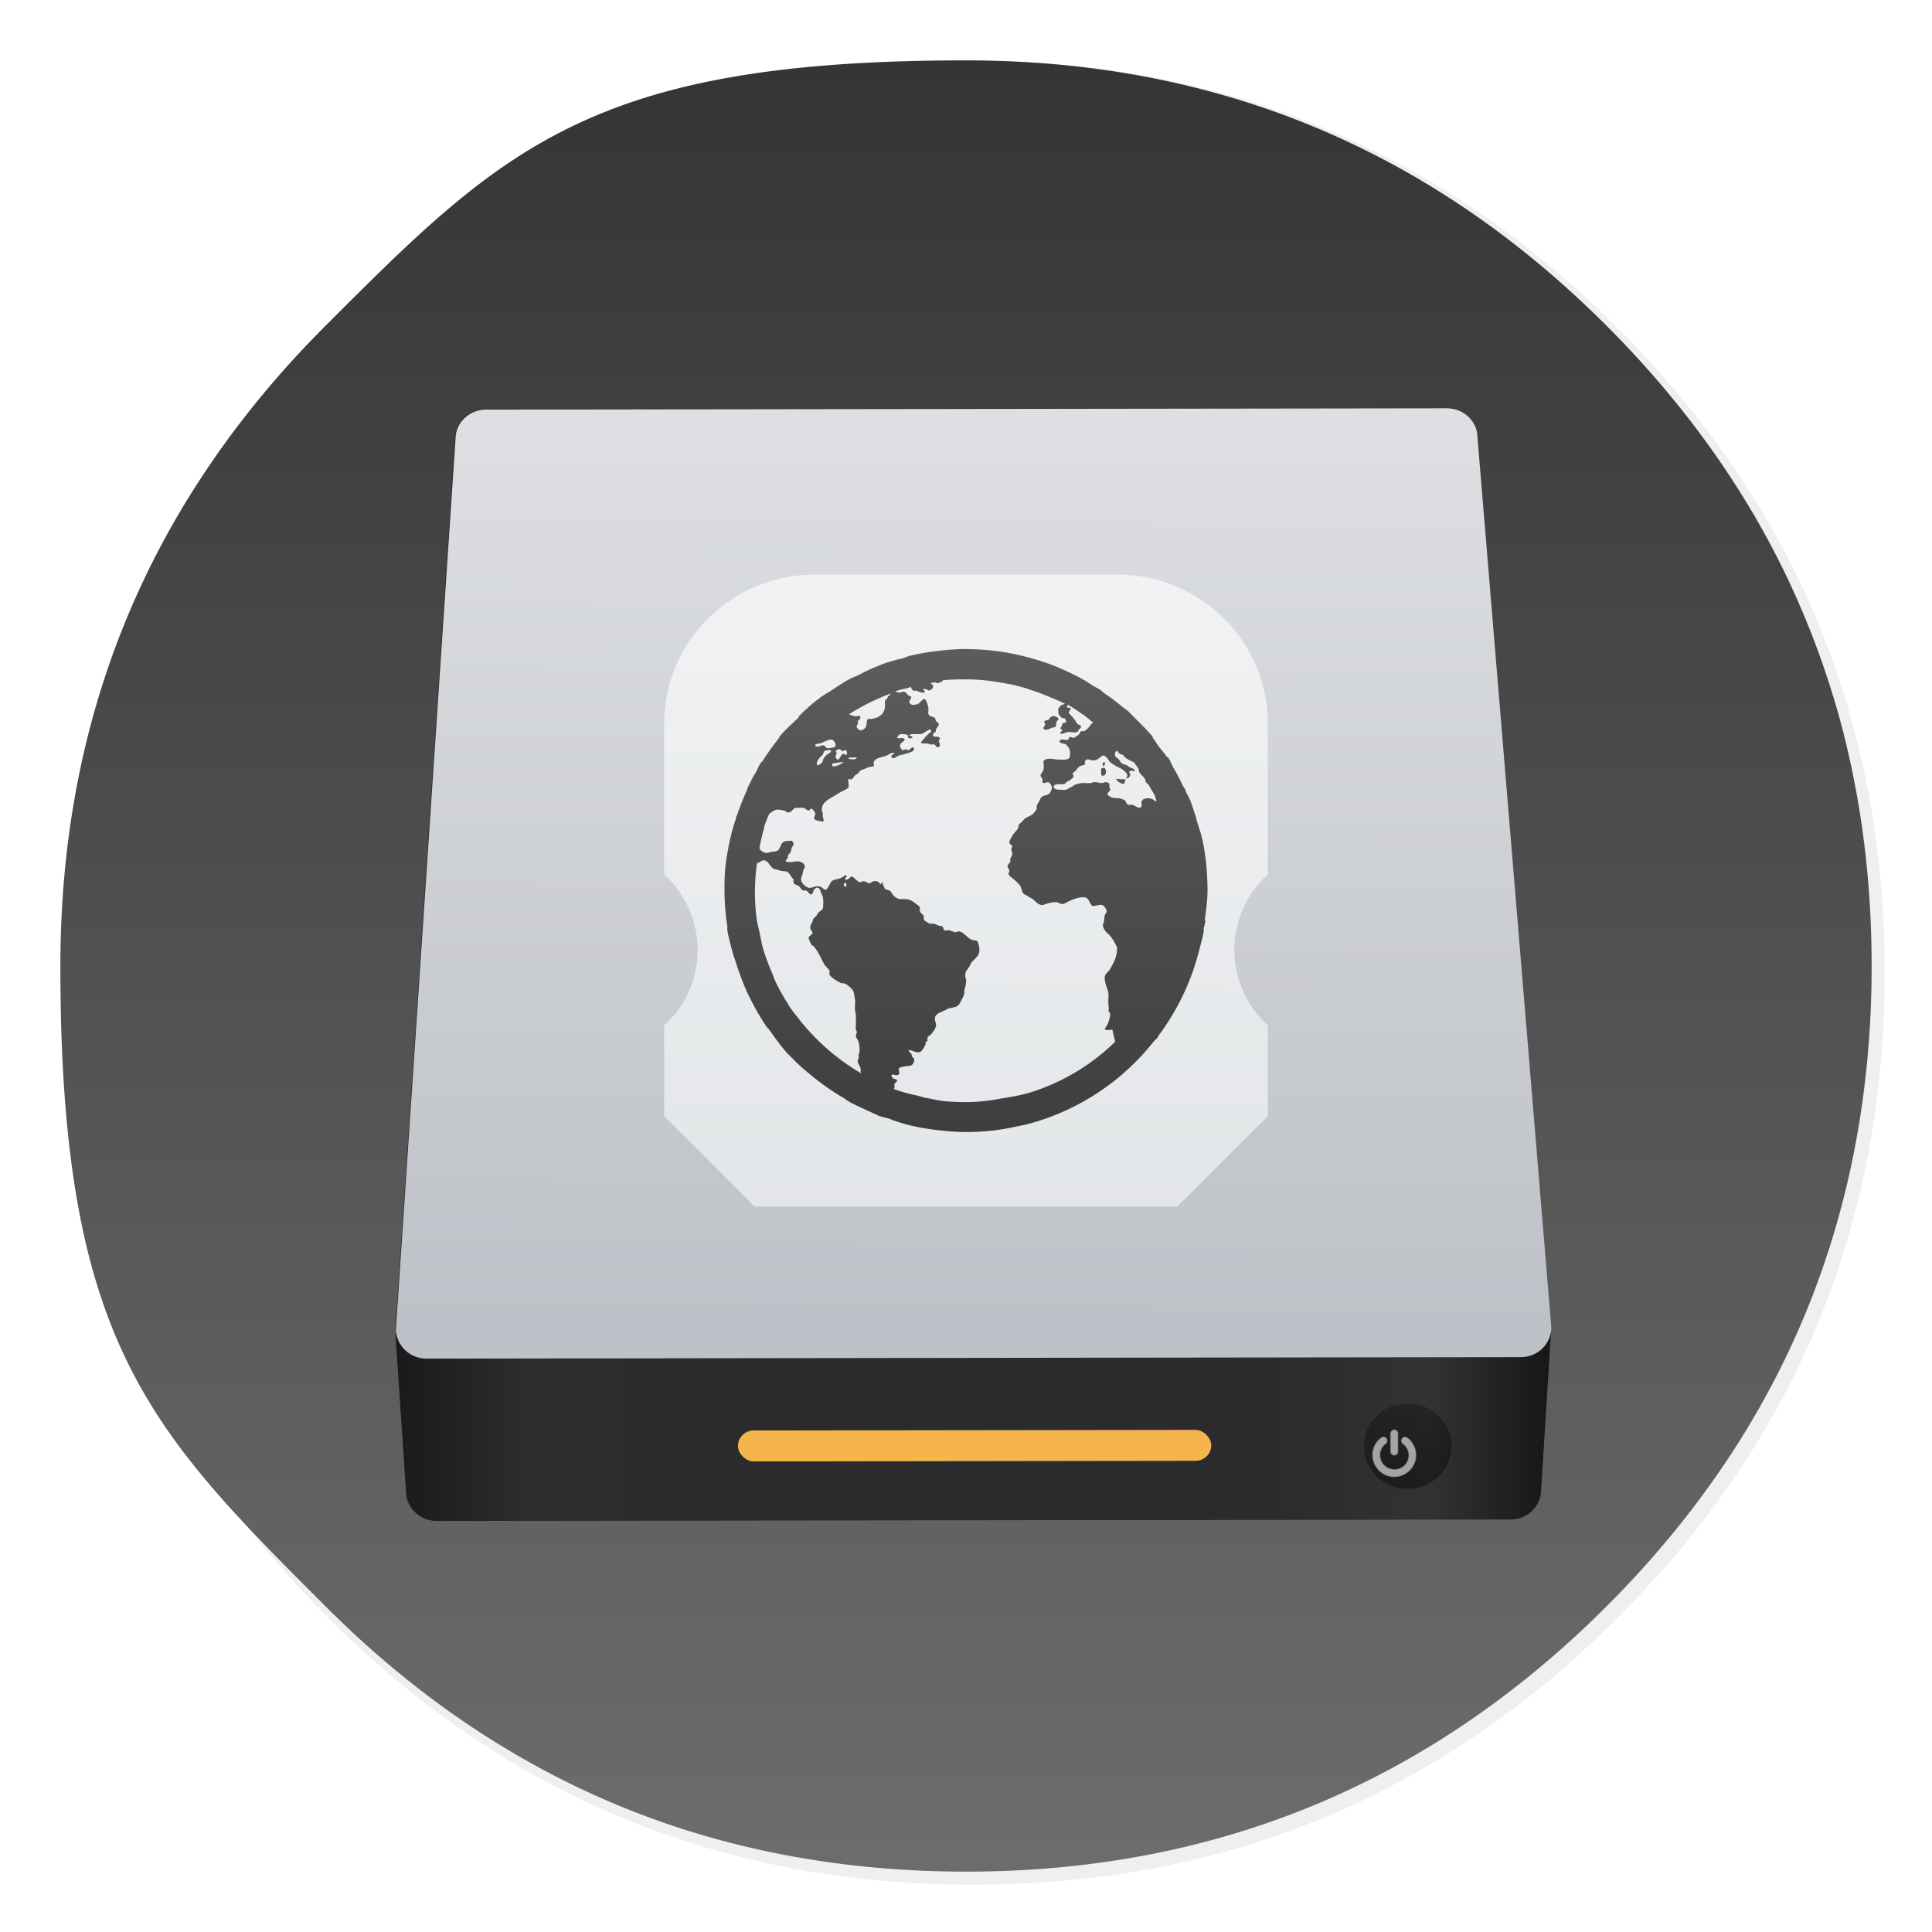 <svg xmlns="http://www.w3.org/2000/svg" width="64" height="64"><defs><linearGradient id="b" x1="520" x2="520.03" y1="44" y2="985.85" gradientTransform="translate(-.542 -.542)scale(.064)" gradientUnits="userSpaceOnUse"><stop offset="0" stop-color="#353535"/><stop offset="1" stop-color="#6d6d6d"/></linearGradient><linearGradient id="d" x1="10.094" x2="122.72" y1="107.36" y2="107.36" gradientTransform="matrix(.248 0 0 .244 433.38 517.17)" gradientUnits="userSpaceOnUse"><stop offset="0" stop-color="#1a1a1a"/><stop offset=".111" stop-color="#2c2c2e"/><stop offset=".29" stop-color="#2b2b2d"/><stop offset=".512" stop-color="#2a2b2d"/><stop offset=".752" stop-color="#2b2b2d"/><stop offset=".897" stop-color="#323232"/><stop offset="1" stop-color="#171717"/></linearGradient><linearGradient id="e" x1="449.43" x2="449.55" y1="540.75" y2="518.41" gradientUnits="userSpaceOnUse"><stop offset="0" stop-color="#bec1c7"/><stop offset="1" stop-color="#dddfe2"/></linearGradient><linearGradient id="f" x1="467.17" x2="467.17" y1="546.85" y2="544.72" gradientTransform="translate(0 .106)" gradientUnits="userSpaceOnUse"><stop offset="0" stop-color="#040404"/><stop offset="1" stop-color="#121212" stop-opacity=".908"/></linearGradient><linearGradient id="g" x1="12" x2="12" y1="48" y2="10" gradientTransform="matrix(.556 0 0 .548 14.223 13.643)" gradientUnits="userSpaceOnUse"><stop offset="0" stop-color="#eef1f2"/><stop offset="1" stop-color="#f9fafb"/></linearGradient><filter id="a" width="1.072" height="1.072" x="-.036" y="-.036" color-interpolation-filters="sRGB"><feGaussianBlur stdDeviation="14.16"/></filter><filter id="c" width="1.119" height="1.121" x="-.06" y="-.06" color-interpolation-filters="sRGB"><feGaussianBlur stdDeviation=".795"/></filter></defs><linearGradient id="h" x1="16" x2="16" y1="22" y2="6" gradientTransform="translate(16 15.5)" gradientUnits="userSpaceOnUse"><stop offset="0" stop-color="#3e3e3e"/><stop offset="1" stop-color="#5c5c5c"/></linearGradient><path d="M969.7 392c-1.1-4.35-2.35-9-3.65-13.6-2.5-8.75-5.35-17.6-8.45-26.35-6.45-18.25-14.15-36.05-23.15-53.65-3.8-7.4-7.95-14.95-12.3-22.4h-.025q-30.601-52.01-76.325-97.75C753.65 86.1 642.35 40 512 40S270.4 86.1 178.25 178.25 40 381.65 40 512s46.1 241.65 138.25 333.8c68.05 68.05 146.5 110.95 234.9 128.65C445.1 980.85 477.9 984 512 984c130.35 0 241.65-46.05 333.8-138.2 48.6-48.6 84.4-102.5 107.35-161.8 17-43.95 27-90.8 29.95-140.75.6-10.2.9-20.65.9-31.25 0-41.75-4.7-81.6-14.3-120" filter="url(#a)" opacity=".25" transform="translate(-.542 -.542)scale(.064)"/><path fill="url(#b)" d="M61.091 24.373a28.4 28.4 0 0 0-2.24-5.95A31 31 0 0 0 58.069 17h-.002q-1.945-3.306-4.851-6.213Q44.429 2.001 32 2c-12.429-.001-15.356 2.93-21.213 8.787Q2.001 19.573 2 32c-.001 12.427 2.93 15.36 8.787 21.216 4.325 4.325 9.311 7.052 14.93 8.177C27.747 61.8 29.832 62 32 62q12.429 0 21.216-8.784 4.634-4.632 6.823-10.284c1.08-2.793 1.716-5.771 1.904-8.946Q62 33.012 62 32c0-2.654-.299-5.187-.91-7.627z"/><g fill="#a1a7ae" stroke="#909296" stroke-width="2.525"><g stroke="none" transform="matrix(.028 -.022 .028 .022 18.561 28.089)"><path fill="#000" d="M18.559 16.219a.843.843 0 0 0-.852.838L16.002 42.33c0 .048.02.089.028.135H16l.284 4.478c0 .464.38.838.853.838H46.86a.843.843 0 0 0 .852-.838l.285-4.478h-.024c.008-.046.028-.087.028-.135l-1.989-25.273a.844.844 0 0 0-.853-.838z" filter="url(#c)" opacity=".75" transform="matrix(21.396 21.323 -26.464 26.556 318.3 -1200.9)"/><path fill="url(#d)" d="m435.89 541.07.248 3.915c0 .406.333.733.746.733h25.99a.74.74 0 0 0 .745-.733l.248-3.915z" transform="matrix(24.469 24.385 -30.265 30.37 5246.5 -26793)"/><path fill="url(#e)" d="M438.13 518.12h23.26c.413 0 .745.327.745.733l1.74 22.1a.74.74 0 0 1-.746.733H436.64a.74.74 0 0 1-.745-.733l1.49-22.1c0-.406.333-.733.745-.733" transform="matrix(24.469 24.385 -30.265 30.37 5246.5 -26793)"/><rect width="11.463" height=".769" x="450.87" y="545.61" fill="#f6b44d" ry=".384" transform="matrix(24.469 24.385 -30.265 30.37 5147 -27021)"/><circle cx="467.09" cy="546.02" r="1.061" fill="url(#f)" opacity=".452" transform="matrix(24.469 24.385 -30.265 30.37 5147 -27021)"/></g><path fill="#e3e8ea" stroke-width=".029" d="M46.187 48.203q.048 0 .084-.036a.12.12 0 0 0 .035-.083v-.596a.11.11 0 0 0-.035-.084.115.115 0 0 0-.168 0 .12.12 0 0 0-.035.084v.596q0 .048.035.083a.12.12 0 0 0 .084.036z" opacity=".668"/><path fill="#e3e8ea" stroke-width=".029" d="M46.827 47.883a.7.7 0 0 0-.21-.251q-.04-.03-.09-.023c-.05.007-.058.02-.077.046a.11.11 0 0 0-.023.088q.007.05.046.079a.475.475 0 0 1-.47.82.48.48 0 0 1-.293-.44.47.47 0 0 1 .191-.38.12.12 0 0 0 .046-.079.11.11 0 0 0-.023-.088q-.029-.04-.077-.046c-.048-.006-.063.003-.09.023a.7.7 0 0 0-.285.57.72.72 0 0 0 .438.658.7.7 0 0 0 .555.001.72.72 0 0 0 .38-.38.7.7 0 0 0-.018-.597z" opacity=".668"/></g><path fill="url(#g)" d="M27 19.032c-2.761 0-5 2.21-5 4.936v5c.706.623 1.11 1.565 1.111 2.5 0 .934-.405 1.877-1.111 2.5v3l3 3h14l3-3v-3c-.706-.623-1.11-1.566-1.111-2.5 0-.935.405-1.877 1.111-2.5v-5c0-2.726-2.239-4.936-5-4.936z" opacity=".75"/><path fill="url(#h)" d="M32.004 21.5c-.319 0-.628.026-.938.063a8 8 0 0 0-.906.156c-.094.022-.185.067-.28.094-.085.023-.168.037-.25.063-.106.033-.215.059-.314.094-.107.038-.207.083-.313.125-.206.083-.396.182-.593.28-.071.037-.15.057-.22.095-.23.12-.44.263-.655.406-.082.055-.17.098-.25.155-.033.024-.061.038-.094.063-.094.071-.191.142-.281.22-.107.088-.21.186-.313.28l-.094.094-.031.031c-.016.016-.015.047-.031.063-.21.204-.44.399-.625.625-.005.01.005.025 0 .03-.181.22-.343.449-.5.689-.021.032-.042.06-.063.094-.015.024-.047.037-.063.063-.06.098-.101.209-.156.312-.018.033-.045.061-.063.094q-.114.218-.22.438c-.003.01.005.023 0 .031a8 8 0 0 0-.312.78c-.019.054-.045.104-.063.157-.003.01.003.022 0 .03-.02.063-.044.126-.063.189-.073.256-.14.513-.188.78-.034.192-.074.397-.094.594a8 8 0 0 0-.031.813c0 .403.036.8.094 1.187.006.041-.007.085 0 .125.044.266.118.525.188.78.026.097.064.187.094.282.04.129.079.249.125.374a8 8 0 0 0 .25.625q.075.159.156.313a8 8 0 0 0 .5.844c.016.024.046.039.063.063.198.28.394.56.625.812.04.044.084.082.125.125l.125.125c.214.214.45.405.688.594.306.244.629.459.969.655.012.01.019.024.03.031.054.03.104.065.157.094.315.156.691.325.937.438.11.042.231.057.344.094.053.018.103.046.156.063.136.041.268.09.406.125l.125.031c.292.07.602.121.906.156.31.036.618.063.938.063.34 0 .67-.021 1-.063.365-.048.68-.124 1-.188a7.9 7.9 0 0 0 4.218-2.749c.028-.035.067-.058.094-.094q.016-.017.031-.03c.014-.019.018-.045.031-.064a8 8 0 0 0 1.344-2.811c.056-.217.118-.432.156-.656.005-.03-.005-.063 0-.094.006-.04.025-.079.031-.125.006-.043.026-.082.031-.125h-.03c.043-.329.093-.659.093-1 0-.551-.05-1.103-.156-1.624-.009-.043-.022-.082-.03-.125-.047-.207-.125-.422-.189-.624-.003-.01.003-.022 0-.031l-.03-.094c-.04-.12-.082-.258-.126-.375-.012-.032-.018-.064-.03-.094-.044-.11-.109-.206-.157-.313-.002 0 .002-.026 0-.031-.025-.054-.068-.103-.094-.156a8 8 0 0 0-.313-.594c-.058-.098-.094-.216-.156-.312-.024-.036-.069-.058-.094-.094-.067-.1-.147-.185-.219-.281-.08-.1-.14-.216-.219-.313-.005-.01.005-.025 0-.031-.172-.21-.37-.403-.563-.594-.093-.092-.184-.194-.28-.28-.029-.026-.066-.039-.095-.064a8 8 0 0 0-.656-.5c-.055-.037-.1-.087-.156-.124-.07-.046-.148-.081-.219-.125-.134-.084-.265-.174-.405-.25a8 8 0 0 0-.375-.188 8 8 0 0 0-.656-.281 8 8 0 0 0-.813-.25 7.8 7.8 0 0 0-1.969-.25m0 1a7 7 0 0 1 1.406.157h.03c.167.035.339.079.5.125.097.027.188.063.282.094.172.057.334.117.5.188.194.08.379.152.563.25l-.094.03a.3.3 0 0 0-.125.125c-.02.048.005.115 0 .188.038.017.06.09.125.125.025.014.04-.01.063 0 .038.021.07.087.063.125-.011.055-.088.022-.125.063.006.078-.043.105-.063.156.012.033.057.024.063.063-.007.043-.08.049-.063.094.072.056.15-.022.219-.031.149-.02.283.04.375-.031-.012-.071.1-.092.094-.156-.006-.048-.09-.061-.125-.094-.02-.018-.04-.059-.063-.094-.026-.04-.064-.087-.094-.125-.04-.052-.125-.117-.125-.156 0-.045.052-.063.063-.125-.012-.057-.117 0-.125-.063a.2.2 0 0 1 .03-.063c.15.082.299.179.439.281l.094.063c.108.081.207.17.313.25-.067.012-.101.09-.156.156a.5.5 0 0 1-.156.125c-.028.012-.068-.016-.094 0-.037.025-.051.096-.094.125-.031.02-.124.094-.156.094-.038 0-.098-.04-.125-.031-.04.013-.017.077-.063.094-.088.03-.25-.07-.281.063.038.076.153.05.219.094a.5.5 0 0 1 .125.188.6.6 0 0 1 0 .219c-.041.106-.16.097-.281.094h-.094c-.207-.014-.407-.085-.5.063.007.113.025.183 0 .28-.018.072-.097.125-.094.188.002.032.055.082.063.125.005.023-.011.073 0 .094.034.066.127-.01.188 0 .059.01.126.121.125.188a.35.35 0 0 1-.063.156c-.058.09-.167.077-.25.125-.07.039-.084.119-.125.188-.044.074-.081.11-.063.219a.5.5 0 0 1-.25.25c-.037.017-.092.039-.125.063a.6.6 0 0 0-.094.094c-.047.052-.1.085-.125.125-.02.03-.01.084-.031.125-.03.056-.088.1-.125.156-.017.026-.043.059-.063.094-.042.077-.101.15-.094.218.007.066.089.068.094.125.004.032-.033.06-.031.094 0 .051.027.086.03.125.01.1-.043.12-.062.188-.01.032.008.068 0 .094-.016.05-.093.098-.094.156-.001.042.059.097.063.156.002.04-.038.057-.031.094.014.073.162.162.219.219.075.075.155.139.188.219.027.067.04.168.094.219.039.037.106.054.156.094.047.036.107.055.156.094.08.064.183.197.313.188.068-.01.142-.05.219-.063.079-.014.17-.04.25-.031.06.01.124.066.188.063.067 0 .143-.061.219-.094.131-.057.338-.153.53-.125.146.02.15.217.25.28.118.01.22-.053.313-.03.07.017.15.132.156.188.007.058-.054.12-.063.156-.018.078-.017.169-.03.218-.012.038-.033.086-.032.125a.5.5 0 0 0 .094.188c.044.056.103.096.156.156a1.8 1.8 0 0 1 .22.375c.016.037-.017.077 0 .125-.03.224-.104.377-.25.625-.07.08-.159.15-.157.25-.005.24.136.392.125.624-.024.312.024.333 0 .5.105.053.031.233 0 .344-.045.132-.1.162-.125.25.071.03.171.019.25 0 0 0 .096.4.094.406a7 7 0 0 1-2.937 1.718c-.55.133-.713.133-.97.188a6.4 6.4 0 0 1-1.03.094q-.365 0-.719-.031c-.182-.018-.354-.062-.53-.094l-.157-.031c-.163-.055-.35-.088-.5-.125a7 7 0 0 1-.5-.156c.014-.013.027-.011.031-.031.01-.04.002-.062 0-.125.015-.065.08-.058.094-.125-.028-.048-.083-.038-.125-.063a.13.13 0 0 1-.063-.125c.07-.029.2.066.25-.031.025-.046-.034-.14 0-.188.023-.03.17-.055.22-.063.07-.012.147-.01.187-.03a.22.22 0 0 0 .094-.189c-.004-.039-.033-.059-.063-.094-.025-.029-.013-.066-.03-.094-.032-.047-.08-.058-.095-.125.096-.019.236.102.375.063.066-.019.157-.188.188-.25.01-.019-.01-.04 0-.063.012-.026.06-.049.063-.063.01-.036-.008-.07 0-.094.024-.068.085-.075.125-.125.03-.038.065-.087.094-.125.031-.04.042-.089.063-.125.02-.121-.06-.205-.03-.312.031-.12.195-.165.312-.22.04-.018.092-.05.125-.062.08-.028.176-.036.25-.063.125-.046.157-.167.219-.281a.6.6 0 0 0 .063-.156c.005-.035-.007-.053 0-.094.006-.04.02-.081.031-.125a1 1 0 0 0 .031-.219c0-.053-.029-.078-.031-.125-.009-.173.061-.218.125-.313.032-.047.04-.09.063-.125.108-.16.295-.225.28-.468-.004-.08-.034-.256-.093-.281-.034-.015-.107-.011-.156-.031-.158-.06-.274-.27-.438-.281-.035 0-.055.03-.094.03-.065 0-.147-.052-.219-.062-.046-.01-.129.013-.156 0-.042-.02-.029-.102-.063-.125-.027-.018-.084-.015-.125-.031-.066-.025-.112-.056-.188-.063-.023-.001-.067 0-.094 0-.042-.01-.086-.04-.125-.063a.2.2 0 0 1-.094-.094c.044-.144-.096-.167-.125-.25-.014-.039.013-.09 0-.125-.017-.05-.07-.084-.125-.125-.097-.074-.174-.139-.313-.156-.06-.01-.145 0-.219 0a.37.37 0 0 1-.219-.125c-.056-.065-.076-.125-.125-.156-.047-.03-.124-.03-.156-.063-.014-.014-.017-.03-.03-.063-.024-.048-.062-.098-.032-.156-.053-.027-.035.072-.094.063-.052-.074-.1-.115-.219-.094-.054.01-.093.06-.156.063-.052 0-.088-.053-.156-.063-.052-.01-.12.036-.156.031-.057-.01-.073-.059-.125-.094-.038-.025-.104-.095-.125-.094-.067 0-.126.143-.219.094-.045-.057.085-.07.031-.125-.04-.04-.06.01-.094.031a.7.7 0 0 1-.125.063c-.092.034-.147.025-.219.063-.066.034-.087.088-.125.156-.03.056-.079.153-.125.156-.056 0-.105-.072-.155-.094-.153-.066-.248.03-.375.031-.118 0-.287-.17-.281-.28.004-.067.054-.166.063-.25.006-.066.062-.127.063-.188 0-.081-.135-.147-.188-.156-.125-.023-.295.06-.438 0-.027-.045.047-.081.063-.125.009-.025-.01-.034 0-.063.016-.042.074-.08.094-.125.015-.034.016-.082.03-.125.018-.05.06-.091.064-.125.005-.045-.027-.095-.063-.125-.111.01-.187 0-.25.031-.144.066-.106.266-.25.313-.05.016-.133.02-.188.03-.047.01-.107.033-.156.032a.35.35 0 0 1-.188-.094.2.2 0 0 1-.031-.063c.002-.01-.002-.021 0-.031.046-.223.093-.444.156-.656.003-.01-.003-.022 0-.03.042-.14.103-.27.156-.407.013-.01.019-.023.03-.03.078-.054.157-.12.25-.125.058 0 .165.02.22.03.05.01.082.06.125.064.123.01.149-.103.25-.156.104.015.156-.01.25 0 .064.01.138.09.188.094.042 0 .053-.07.094-.063.04.01.119.108.125.156.007.06-.048.122-.031.187.063.064.19.056.28.094.06-.048.01-.118 0-.187-.001-.031.005-.066 0-.094-.005-.048-.03-.084-.03-.125-.001-.19.154-.3.28-.375.056-.033.108-.07.156-.094.067-.034.1-.063.156-.094.101-.057.202-.092.281-.156.037-.086-.004-.196 0-.281.037-.022.055 0 .094 0 .061-.013.09-.091.125-.125.02-.02.07-.043.094-.063.061-.048.072-.104.125-.125.02-.01.064-.017.094-.031.04-.011.092-.04.156-.063.042-.014.14-.015.156-.031.02-.02-.006-.095 0-.125.032-.15.272-.168.406-.219.094-.036.178-.114.281-.094-.02.072-.11.038-.094.125.023.121.176-.013.22-.03.08-.035.236-.056.343-.095.094-.034.245-.08.156-.188-.074 0-.092.066-.156.094-.044.01-.056-.027-.094-.03-.036 0-.057.037-.094.03-.037-.01-.088-.082-.094-.125-.015-.11.11-.136.156-.219-.03-.1-.166-.024-.25-.063a.15.15 0 0 1 .125-.124c.057-.01.185.01.22.03.02.018 0 .067.03.095.034.03.081.01.125 0 .016-.076-.106-.043-.094-.094.09-.06.265-.016.375-.031.063-.01.131-.062.188-.094.054-.03.1-.081.156-.031.016.054-.032.066-.063.094a2 2 0 0 0-.28.312c.048.048.135.022.218.031.032 0 .06.025.094.031.04.01.094-.012.125 0 .056.014.07.094.125.094.091 0 .083-.125.031-.188.016-.063.053-.08.031-.125-.04-.082-.21.014-.219-.094-.005-.067.07-.075.094-.125-.01-.128.106-.134.094-.25-.006-.047-.06-.048-.094-.093-.017-.023-.01-.076-.03-.094-.07-.06-.21-.044-.22-.156-.004-.066.01-.115 0-.188-.009-.067-.066-.268-.125-.281-.075-.016-.129.114-.219.156a.4.4 0 0 1-.188.03c-.032-.01-.089-.031-.094-.093-.006-.07.05-.082.063-.156-.01-.044-.05-.03-.094-.063-.049-.037-.09-.116-.156-.125-.033 0-.093.029-.125.031-.06 0-.106-.015-.156-.031.021-.01.041-.024.063-.031.122-.042.25-.059.375-.094.022-.01.041-.025.063-.031.031.033.056.103.094.125.025.014.063-.01.094 0 .098.03.174.085.281.063.037-.065-.074-.074-.03-.125.071.01.131.04.187.063.077-.056.128-.066.125-.156 0-.046-.062-.063-.094-.094q.093-.017.188-.031c.005.017.021.03.031.031.038.01.165-.051.188-.063.004 0-.006-.027 0-.031.253-.027.521-.031.781-.031m-2.5.469c-.023.043-.047.079-.094.094.012.065-.084.105-.094.156-.006.035-.002.094 0 .125.02.319-.25.476-.563.468-.06.058-.029.17-.063.25-.028.067-.12.131-.188.125-.05 0-.125-.079-.125-.125 0-.057.081-.09.031-.156.007-.044.106-.086.094-.156-.012-.074-.096-.019-.188-.03a1 1 0 0 1-.188-.064c.101-.067.205-.126.313-.188.094-.056.185-.105.281-.156.252-.126.522-.243.781-.343m5.375.75c-.027 0-.04.017-.063.03-.051.031-.054.08-.094.094-.054.021-.117.01-.125.063-.006.041.033.055.03.094-.02.05-.052.066-.062.125.068.11.229-.01.313-.03.038-.012.073 0 .094-.032.023-.035.013-.105.03-.156.02-.056.07-.043.064-.094-.006-.05-.106-.102-.188-.094m-7.312.78c.06.017.196.194.063.25a1 1 0 0 1-.22.032c-.045-.01-.077-.086-.124-.094-.092-.016-.218.1-.281 0 .016-.06.086-.043.156-.063.125-.034.298-.153.406-.125m.25.313c.03 0 .055.059.093.063.036 0 .072-.036.094-.031.056.015.084.115.031.156-.044 0-.06-.037-.094-.031-.09.016-.12.193-.187.188-.064-.01-.096-.141-.031-.188.002-.04-.033-.054-.031-.094.02-.025.072-.066.124-.063m-.312.03c.019.002.024 0 .03 0-.008.072-.038.092-.093.126a.38.38 0 0 0-.188.25c-.01.036-.111.133-.156.124-.106-.022.038-.22.063-.25.027-.032.062-.055.094-.093.03-.037.033-.105.063-.125a.44.44 0 0 1 .188-.031m9.498.03c.048.014.058.07.094.095.027.018.064.012.094.03.035.023.054.06.094.095.056.047.14.088.22.125.015.01.043.023.062.03.055.072.104.145.156.22.006.04.012.098.031.124.052.071.131.132.188.22 0 .082.036.132.094.155.073.124.15.248.22.375.028.058.034.129.062.188-.02 0-.043.01-.063 0-.066-.116-.409-.139-.438.03-.013.076.05.176-.063.189-.07.01-.153-.073-.25-.094-.04-.01-.094.014-.125 0-.073-.025-.062-.112-.125-.156a.6.6 0 0 0-.188-.063h-.094c-.045-.01-.118-.01-.156-.031-.036-.022-.116-.062-.125-.094-.014-.05.09-.114.094-.156.002-.03-.023-.045-.03-.094-.006-.029.005-.074 0-.094-.01-.034-.072-.062-.126-.063-.048 0-.084.03-.125.031-.059.001-.177-.037-.25-.03-.043 0-.083.027-.124.03-.116.01-.191-.01-.281 0a.8.8 0 0 0-.25.063c-.031.014-.054.043-.094.063l-.063.031c-.038.017-.09.053-.125.063-.052.013-.124 0-.22 0-.067 0-.186-.014-.187-.094-.001-.123.227-.072.344-.094.044-.01.073-.063.125-.094.025-.015.039-.015.063-.03.04-.029.119-.094.125-.126.006-.03-.035-.072-.031-.094.005-.028.057-.058.094-.094.056-.055.087-.12.156-.156.047-.025.135-.024.156-.063.005-.043-.001-.055 0-.094.029-.027.038-.058.063-.063.072-.016.135.035.219.031a.3.3 0 0 0 .124-.03q.048-.036.094-.064c.035-.018.051-.059.094-.063.105-.01.171.124.22.188.04.053.152.12.218.156.037.021.084.045.125.063.087.04.247.165.25.25.002.042-.038.054-.03.094.065.011.122-.059.124-.125.001-.04-.039-.05-.03-.094.03-.066.147-.01.187-.03-.007-.076-.124-.087-.188-.126-.034-.02-.058-.048-.094-.063-.052-.02-.116-.032-.156-.063-.038-.029-.057-.08-.094-.125-.054-.064-.158-.073-.125-.219.016-.022.037-.069.063-.063m-8.811.22h.094c.034 0 .08-.019.094 0-.022.087-.212.062-.281.03.004-.033.05-.027.094-.03m-.313.155c.023 0 .039-.01.063 0a.7.7 0 0 1-.25.125c-.051.016-.116.025-.125-.03-.011-.07.047-.057.094-.064.058-.01.15-.029.219-.03m8.687 0c-.043.013-.066.112 0 .124.03-.018.039-.068.03-.125-.016-.018-.016 0-.03 0m-.031.188c-.021.01-.04.01-.063.031 0 .075.015.123 0 .188.043.082.134.026.156-.031.026-.139-.03-.205-.094-.188m.437.375c.05.08.141.137.25.156.04-.03.044-.105.063-.156h-.156c-.059 0-.122-.028-.156 0M25.287 28.5c.164-.01.212.215.344.28.033.018.082.023.125.032.035.01.06.02.094.03.07.025.162.01.219.032.085.038.146.206.219.25.004.042-.013.092 0 .124.035.047.099.064.156.094.068.037.092.127.156.156.022.01.059-.01.094 0 .088.027.112.147.188.125.05-.014.055-.078.063-.125.033-.036.074-.093.125-.094.083 0 .095.075.125.156.017.046.05.108.063.156.02.083.017.325 0 .375-.021.06-.106.089-.156.156-.024.03-.044.07-.063.094-.032.04-.07.057-.094.094-.014.02-.018.066-.031.094-.04.085-.096.148-.063.25.014.042.062.076.063.125 0 .058-.115.093-.125.156-.007.047.048.126.063.188.01.047.097.094.125.125.047.053.082.12.125.187.085.13.136.28.219.406.043.066.127.12.156.188.015.035-.014.094 0 .125.048.108.266.228.375.281.05.025.11 0 .156.031a.9.9 0 0 1 .25.219c.032.056.047.193.063.28.02.118-.005.218 0 .345.004.069.03.119.03.188 0 .024.002.07 0 .094-.001.083.008.165 0 .25a1 1 0 0 0 0 .124c.005.041.029.057.032.094.002.04-.035.095-.031.125.009.084.077.142.094.22.013.06.039.207.03.28-.004.04-.024.083-.03.125-.004.033.005.062 0 .094-.006.047-.034.081-.031.125.006.09.08.16.094.25.005.03-.001.065 0 .094 0 .027.023.038.03.063a7 7 0 0 1-.75-.5 7 7 0 0 1-.655-.563l-.031-.03a7 7 0 0 1-.594-.656c-.104-.132-.218-.267-.313-.406-.056-.083-.104-.164-.156-.25q-.048-.077-.094-.156a7 7 0 0 1-.25-.469c-.05-.1-.081-.208-.125-.313a7 7 0 0 1-.281-.75c-.054-.184-.086-.37-.125-.562-.03-.146-.073-.289-.094-.438a7 7 0 0 1-.031-.25 7 7 0 0 1 .032-1.593v-.03c.063 0 .149-.093.219-.095m2.688.75c.064-.03.084.117.03.125-.05.01-.08-.102-.03-.125"/></svg>